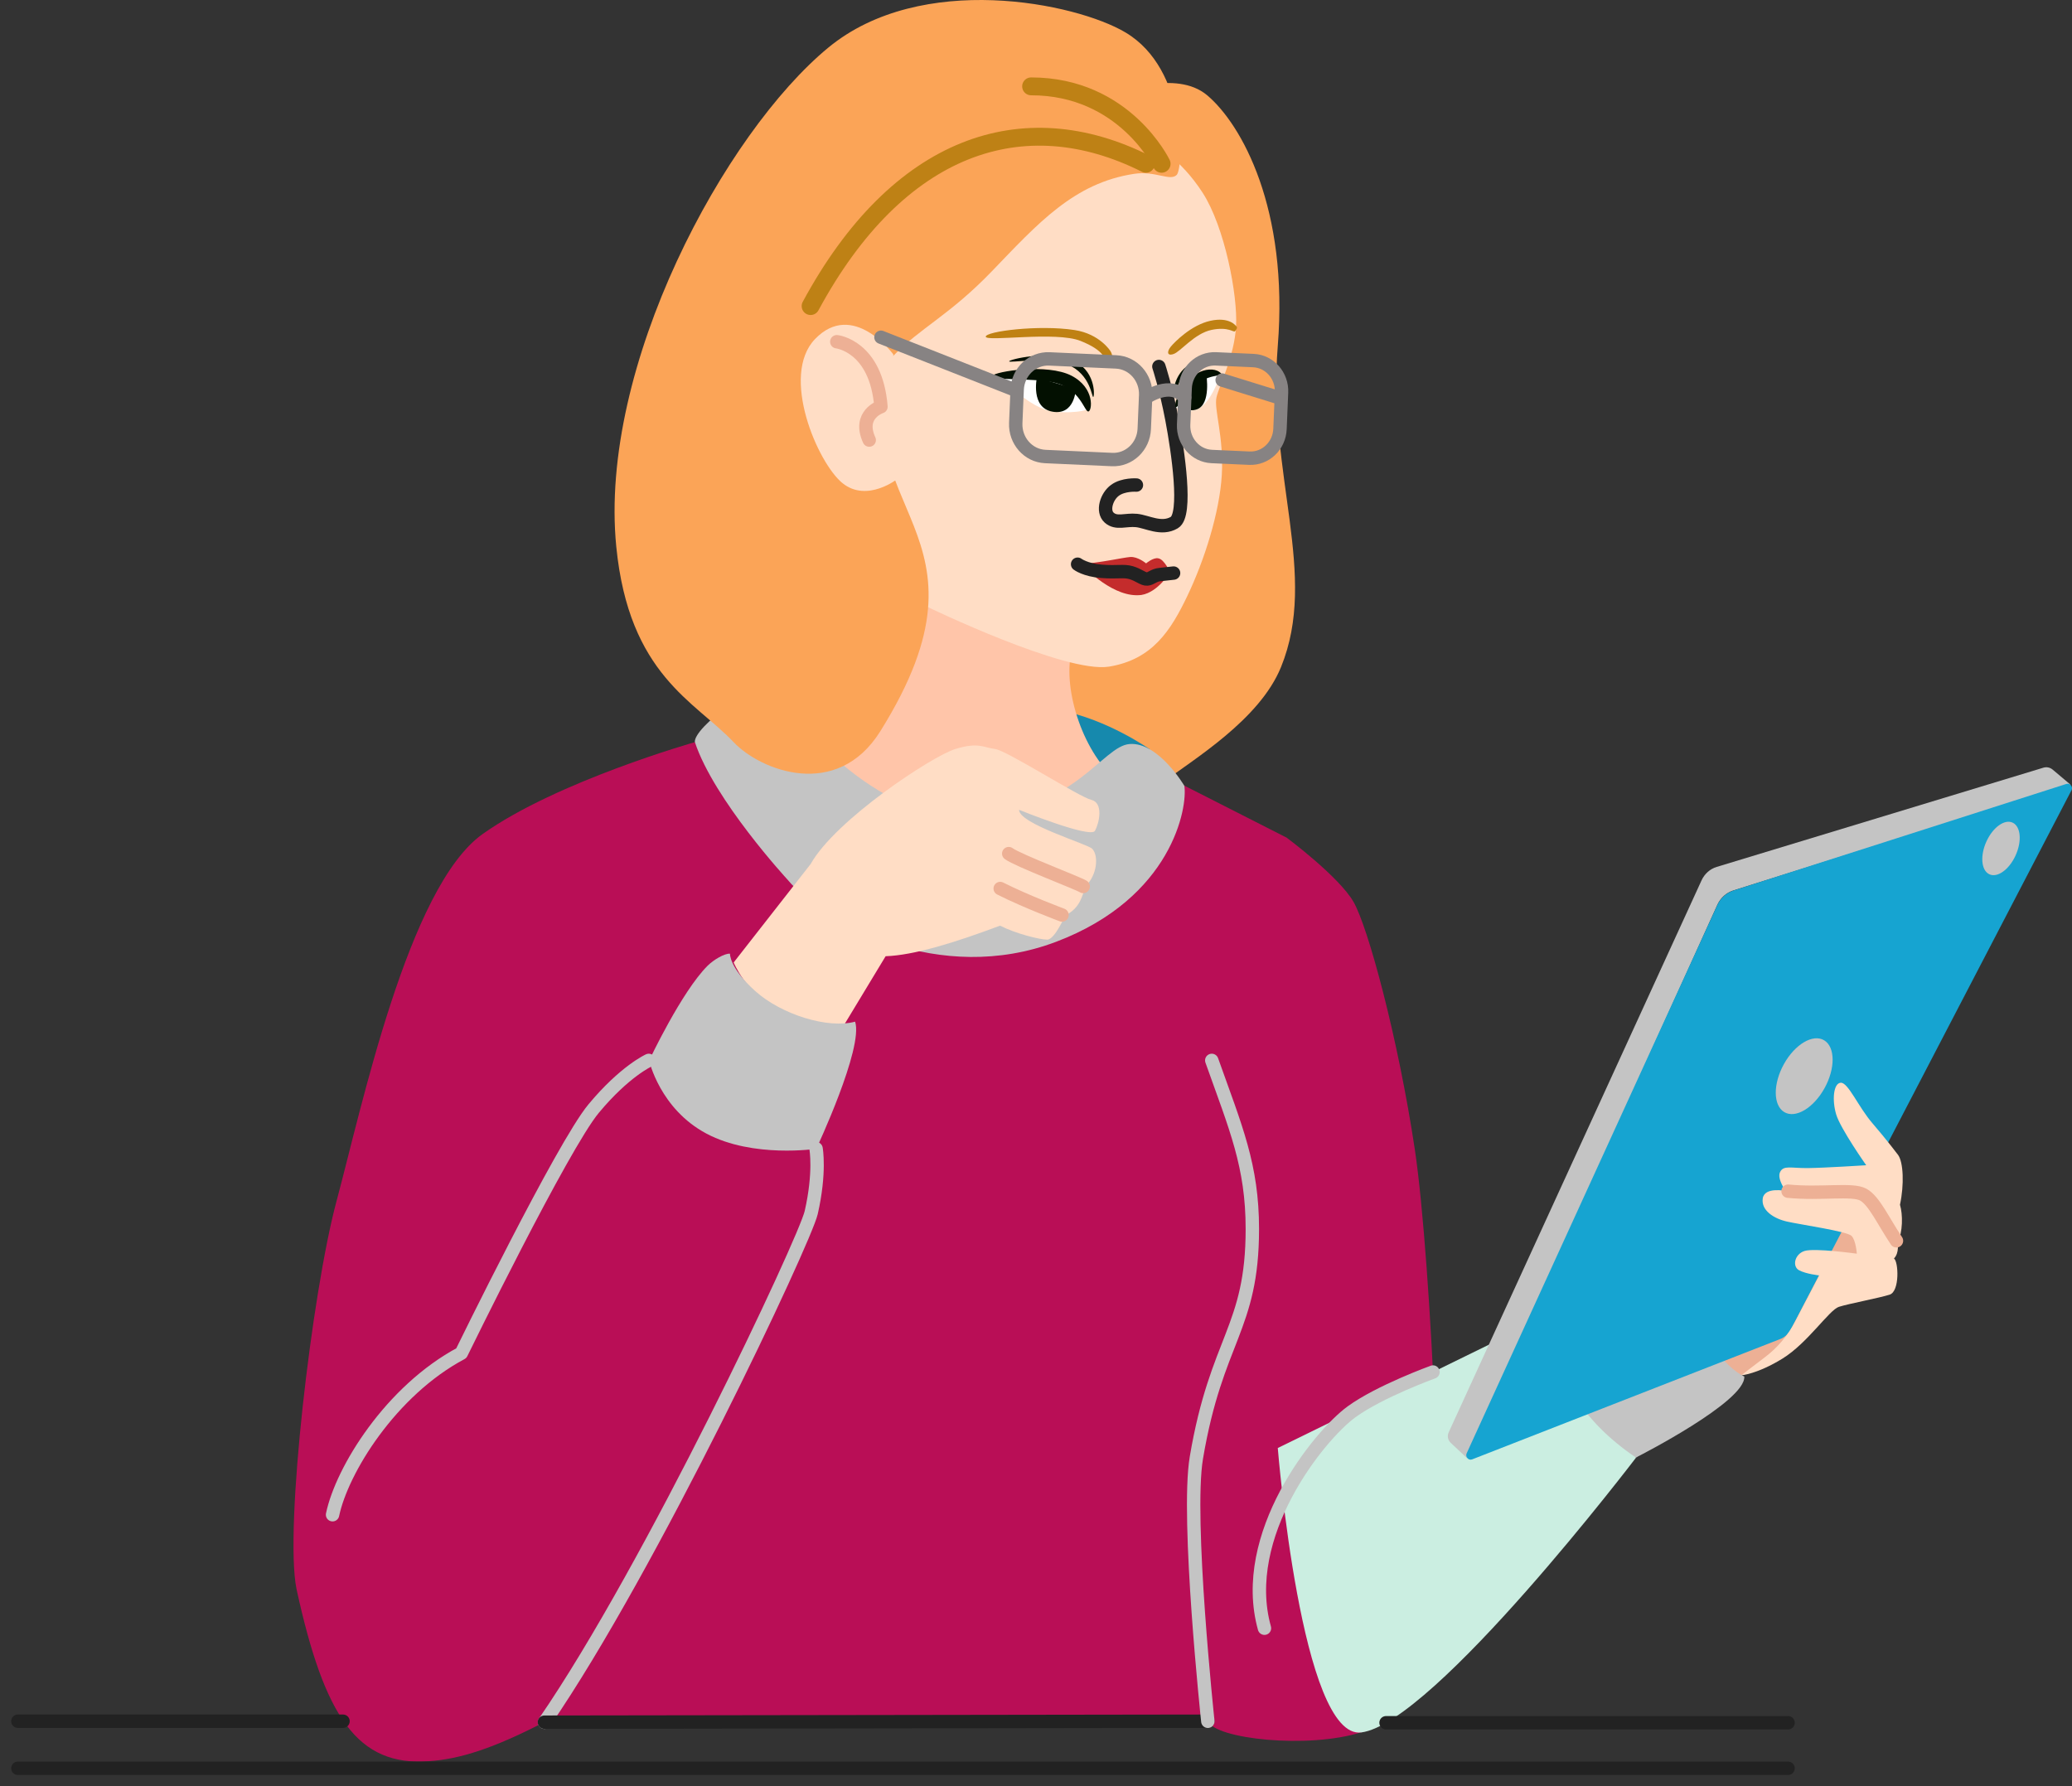 <svg width="116" height="100" viewBox="0 0 116 100" fill="none" xmlns="http://www.w3.org/2000/svg">
<rect x="0" y="0" width="116" height="100" fill="#333333" stroke="none"/>
<path d="M76.213 96.993C78.16 96.373 79.368 95.482 80.189 92.576C81.009 89.67 80.137 70.546 79.208 64.35C78.279 58.155 76.594 51.906 75.773 50.488C74.953 49.07 72.032 46.896 72.032 46.896L63.992 42.809C63.992 42.809 58.703 46.726 51.77 47.241C41.42 48.012 38.907 41.549 38.907 41.549C38.907 41.549 31.172 43.738 27.01 46.702C22.851 49.666 20.237 62.065 18.846 67.225C17.455 72.386 15.911 85.625 16.601 88.969C18.16 96.121 20.009 98.903 24.019 98.601C25.734 98.492 27.67 97.872 30.482 96.408L67.62 96.354C68.008 97.361 73.237 97.93 76.217 96.981L76.213 96.993Z" fill="#D3085D" fill-opacity="0.84"/>
<path d="M62.582 5.222C62.582 5.222 65.834 3.858 67.583 5.334C69.519 6.969 72.151 11.692 71.536 19.367C70.954 26.605 73.83 32.169 71.715 37.352C70.51 40.305 66.829 42.502 65.013 43.869C62.686 45.624 57.73 39.255 57.73 39.255V4.834L62.585 5.222H62.582Z" fill="#FBA457"/>
<path d="M97.498 76.997C95.137 76.288 94.055 73.777 94.301 71.406L104.315 66.88V71.138L99.743 75.679L97.498 76.997Z" fill="#EDB095"/>
<path d="M86.872 73.564L71.536 81.069C71.536 81.069 72.856 97.442 76.217 96.993C80.289 96.45 91.594 81.607 91.594 81.607L86.876 73.564H86.872Z" fill="#CBEEE1"/>
<path d="M64.379 41.957C64.379 41.957 62.011 40.271 59.311 39.764L61.243 42.956L64.379 41.957Z" fill="#1689AD"/>
<path d="M42.774 38.732L47.75 37.775C47.75 37.775 45.806 40.894 44.68 40.736C43.043 39.089 42.774 38.736 42.774 38.736V38.732Z" fill="#1689AD"/>
<path d="M1 96.365H19.204" stroke="#222222" stroke-width="0.75" stroke-linecap="round" stroke-linejoin="round"/>
<path d="M77.597 96.451H100.104" stroke="#222222" stroke-width="0.75" stroke-linecap="round" stroke-linejoin="round"/>
<path d="M1 99H100.104" stroke="#222222" stroke-width="0.75" stroke-linecap="round" stroke-linejoin="round"/>
<path d="M52.378 49.353C59.65 49.508 62.582 43.716 62.582 43.716C60.739 42.321 59.456 38.679 59.993 36.447C59.993 36.447 59.99 36.37 55.988 35.208C51.99 34.045 48.988 31.182 48.988 31.182L48.208 36.029C48.208 36.029 47.324 39.811 44.184 40.783C44.184 40.783 45.102 49.198 52.374 49.353H52.378Z" fill="#FFC5A9"/>
<path d="M66.304 43.987C66.498 45.192 65.629 50.264 59.125 52.728C52.62 55.192 46.183 51.76 44.08 49.237C44.08 49.237 39.977 44.793 38.9 41.543C38.844 40.729 42.338 38.036 43.3 38.9C44.263 39.764 48.865 46.153 54.564 45.727C60.262 45.301 61.713 41.771 63.242 41.655C64.853 41.535 66.3 43.987 66.3 43.987H66.304Z" fill="#C4C4C4"/>
<path d="M64.685 8.159C64.685 8.159 64.838 5.761 55.607 7.764C46.377 9.763 46.783 21.611 47.16 27.047C47.537 32.483 51.934 33.983 51.934 33.983C51.934 33.983 59.665 37.721 62.093 37.322C64.521 36.923 65.55 35.296 66.483 33.343C67.415 31.39 68.28 28.709 68.403 26.578C68.523 24.444 67.952 22.917 68.105 22.247C68.258 21.576 69.108 19.969 69.201 18.252C69.295 16.536 68.571 12.712 67.326 10.786C66.08 8.861 64.692 8.159 64.692 8.159H64.685Z" fill="#FFDDC5"/>
<path d="M69.198 18.252C69.198 18.252 68.836 17.721 67.758 17.961C66.681 18.201 65.752 19.159 65.547 19.407C65.342 19.654 65.304 19.953 65.7 19.821C66.095 19.689 66.867 18.67 67.829 18.469C68.791 18.271 69.067 18.636 69.142 18.543C69.217 18.45 69.31 18.341 69.202 18.248L69.198 18.252Z" fill="#BF8113"/>
<path d="M55.186 18.853C55.164 18.551 58.162 18.171 60.154 18.477C61.578 18.694 62.172 19.663 62.172 19.663C62.38 20.008 62.287 20.55 62.041 20.326C61.795 20.101 61.881 19.64 60.493 19.086C59.11 18.532 55.205 19.151 55.186 18.849V18.853Z" fill="#BF8113"/>
<path d="M64.879 20.519C64.879 20.519 65.27 21.689 65.61 23.479C65.949 25.269 66.475 28.826 65.744 29.256C65.017 29.686 64.23 29.202 63.626 29.14C63.022 29.078 62.503 29.345 62.097 28.981C61.69 28.617 61.951 27.791 62.421 27.451C62.887 27.106 63.622 27.156 63.622 27.156" stroke="#222222" stroke-width="0.75" stroke-miterlimit="10" stroke-linecap="round"/>
<path d="M61.209 22.224C61.291 22.127 61.329 20.662 59.971 20.139C58.614 19.62 56.522 20.116 56.495 20.229C56.469 20.341 58.67 19.938 59.774 20.411C61.083 20.957 61.127 22.317 61.209 22.22V22.224Z" fill="#031001"/>
<path d="M65.752 22.053C65.662 22.061 65.685 21.232 66.281 20.647C66.96 19.98 68.195 20.182 68.206 20.314C68.217 20.445 67.162 20.174 66.468 20.798C65.909 21.298 65.841 22.049 65.752 22.053Z" fill="#031001"/>
<path d="M91.683 81.552C91.683 81.552 97.755 78.465 97.654 77.062C97.654 77.062 96.353 76.558 95.159 74.098C93.962 71.638 94.32 70.39 94.32 70.39C92.735 70.018 86.872 73.563 86.872 73.563L86.779 73.618C86.924 76.872 88.528 79.534 91.594 81.607L91.687 81.552H91.683Z" fill="#C4C4C4"/>
<path d="M61.019 22.878C61.019 22.878 60.456 23.176 59.035 23.049C57.614 22.921 55.988 21.045 55.988 21.045C55.988 21.045 58.699 20.751 59.714 21.177C60.728 21.603 61.019 22.878 61.019 22.878Z" fill="white"/>
<path d="M60.93 23.037C61.139 23.022 61.321 21.72 59.979 21.03C58.64 20.341 55.753 20.779 55.526 21.05C55.298 21.321 57.924 21.135 59.072 21.433C60.46 21.759 60.717 23.053 60.926 23.037H60.93Z" fill="#031001"/>
<path d="M60.228 21.775C60.228 21.775 60.184 23.263 58.931 23.05C57.678 22.837 58.05 21.136 58.05 21.136L60.228 21.779V21.775Z" fill="#031001"/>
<path d="M65.841 22.797C65.841 22.797 66.352 21.41 67.206 21.077C68.064 20.744 68.347 20.93 68.347 20.93C68.347 20.93 67.751 22.77 66.912 22.948C66.073 23.127 65.841 22.797 65.841 22.797Z" fill="white"/>
<path d="M65.797 22.692C65.774 22.378 66.27 21.383 66.994 20.922C67.441 20.639 67.986 20.619 68.266 20.825C68.676 21.123 67.893 20.863 67.069 21.448C66.244 22.034 65.823 23.157 65.793 22.692H65.797Z" fill="#031001"/>
<path d="M67.538 20.983C67.538 20.983 67.803 22.603 67.031 22.909C66.468 23.13 66.177 22.688 66.11 22.525C66.043 22.363 66.084 22.146 66.084 22.146L67.538 20.983Z" fill="#031001"/>
<path d="M45.687 64.309C45.687 64.309 45.93 65.634 45.415 67.889C45.061 69.435 36.453 87.75 30.482 96.424" stroke="#C4C4C4" stroke-width="0.75" stroke-linecap="round" stroke-linejoin="round"/>
<path d="M18.618 84.804C19.14 82.305 21.878 77.865 25.827 75.761C25.827 75.761 31.5 64.141 33.242 62.057C34.98 59.969 36.322 59.368 36.322 59.368" stroke="#C4C4C4" stroke-width="0.75" stroke-linecap="round" stroke-linejoin="round"/>
<path d="M30.478 96.419L67.617 96.365" stroke="#222222" stroke-width="0.75" stroke-linecap="round" stroke-linejoin="round"/>
<path d="M60.497 31.584C61.657 31.499 62.847 31.22 63.272 31.185C63.697 31.15 64.163 31.542 64.163 31.542C64.163 31.542 64.57 31.197 64.842 31.259C65.204 31.309 65.495 32.08 65.528 31.991C65.528 31.991 64.864 33.15 63.906 33.309C62.373 33.51 60.773 31.813 60.497 31.581V31.584Z" fill="#C42C2C"/>
<path d="M65.703 32.084C65.427 32.107 65.271 32.138 64.931 32.169C64.592 32.2 64.454 32.398 64.226 32.417C63.999 32.436 63.757 32.185 63.324 32.061C62.891 31.937 62.586 32.057 61.672 31.987C60.758 31.917 60.329 31.588 60.329 31.588" stroke="#222222" stroke-width="0.75" stroke-linecap="round" stroke-linejoin="round"/>
<path d="M115.91 43.925L114.918 43.088C114.772 42.968 114.582 42.925 114.403 42.979L96.11 48.535C95.737 48.648 95.431 48.919 95.263 49.283L81.102 80.197C81.013 80.391 81.058 80.627 81.211 80.771L82.124 81.631L96.147 50.651C96.323 50.267 96.643 49.98 97.035 49.853L115.91 43.925Z" fill="#C4C4C4"/>
<path d="M115.97 44.246L100.261 74.425C100.131 74.676 99.918 74.87 99.657 74.971L82.419 81.705C82.214 81.786 82.016 81.565 82.113 81.36L96.136 50.686C96.319 50.283 96.658 49.977 97.069 49.849L115.683 43.89C115.892 43.824 116.074 44.053 115.97 44.254V44.246Z" fill="#16A4D1"/>
<path d="M102.141 60.932C102.758 59.822 102.75 58.618 102.124 58.242C101.498 57.867 100.49 58.462 99.873 59.572C99.256 60.682 99.264 61.886 99.89 62.262C100.516 62.638 101.524 62.042 102.141 60.932Z" fill="#C4C4C4"/>
<path d="M112.836 47.906C113.203 47.111 113.137 46.286 112.689 46.063C112.242 45.84 111.581 46.304 111.215 47.099C110.848 47.895 110.914 48.72 111.362 48.942C111.81 49.165 112.47 48.701 112.836 47.906Z" fill="#C4C4C4"/>
<path d="M97.498 76.997C97.498 76.997 98.381 76.931 99.791 76.063C101.201 75.195 102.406 73.339 102.95 73.165C103.495 72.99 105.214 72.669 105.792 72.483C106.37 72.297 106.284 70.6 106.031 70.46C106.348 70.139 106.236 69.565 106.236 69.565C106.534 68.98 106.534 67.996 106.37 67.45C106.612 66.315 106.56 65.075 106.266 64.664C106.266 64.664 105.62 63.804 104.83 62.89C104.039 61.975 103.472 60.604 103.058 60.619C102.644 60.635 102.558 61.588 102.797 62.39C103.036 63.192 104.479 65.238 104.479 65.238C104.479 65.238 102.174 65.385 101.223 65.397C100.272 65.408 99.858 65.226 99.661 65.61C99.463 65.993 99.978 66.679 99.978 66.679C99.978 66.679 98.788 66.427 98.687 67.094C98.587 67.76 99.295 68.225 100.06 68.395C100.824 68.566 103.413 68.938 103.659 69.193C103.905 69.449 103.953 70.189 103.953 70.189C103.953 70.189 101.585 69.86 101.026 70.038C100.466 70.216 100.328 70.902 100.716 71.115C101.104 71.328 101.854 71.406 101.854 71.406L100.507 73.975C100.097 74.761 99.523 75.443 98.829 75.97L97.486 76.993L97.498 76.997Z" fill="#FFDDC5"/>
<path d="M100.104 66.69C101.943 66.872 103.7 66.543 104.315 66.884C104.93 67.225 105.423 68.352 106.172 69.468" stroke="#EDB095" stroke-width="0.75" stroke-linecap="round" stroke-linejoin="round"/>
<path d="M67.84 59.368C69.187 63.154 70.112 65.261 70.112 68.81C70.112 74.397 68.102 74.951 66.979 81.612C66.408 85.002 67.62 96.369 67.62 96.369" stroke="#C4C4C4" stroke-width="0.75" stroke-linecap="round" stroke-linejoin="round"/>
<path d="M80.226 76.815C80.226 76.815 77.239 77.896 75.665 79.043C73.841 80.372 69.336 85.951 70.79 91.158" stroke="#C4C4C4" stroke-width="0.75" stroke-linecap="round" stroke-linejoin="round"/>
<path d="M47.037 57.744L49.581 53.536C51.162 53.482 53.437 52.781 55.988 51.824C56.861 52.27 58.207 52.607 58.629 52.607C59.05 52.607 59.636 51.251 59.636 51.251C60.519 50.817 60.583 50.1 60.795 49.584C61.411 49.007 61.526 47.915 61.146 47.519C60.885 47.248 57.051 46.125 57.051 45.338C57.051 45.338 61.056 46.965 61.303 46.512C61.549 46.059 61.784 44.947 61.094 44.78C60.404 44.614 56.361 42.014 55.705 41.932C55.048 41.851 54.791 41.537 53.489 41.932C52.188 42.328 46.761 45.911 45.385 48.372L41.074 53.885C41.074 53.885 41.738 55.551 43.565 56.648C45.389 57.744 47.033 57.744 47.033 57.744H47.037Z" fill="#FFDDC5"/>
<path d="M60.642 49.631C60.433 49.476 56.939 48.151 56.473 47.791" stroke="#EDB095" stroke-width="0.75" stroke-linecap="round" stroke-linejoin="round"/>
<path d="M59.457 51.228C59.457 51.228 57.458 50.485 55.996 49.745" stroke="#EDB095" stroke-width="0.75" stroke-linecap="round" stroke-linejoin="round"/>
<path d="M45.702 64.312C45.702 64.312 48.354 58.663 47.873 57.199C46.347 57.613 43.736 56.796 42.278 55.482C40.82 54.169 40.868 53.394 40.868 53.394C40.57 53.367 39.944 53.739 39.615 54.068C38.15 55.529 36.341 59.376 36.341 59.376C36.341 59.376 36.941 62.081 39.552 63.468C42.163 64.855 45.706 64.316 45.706 64.316L45.702 64.312Z" fill="#C4C4C4"/>
<path d="M65.879 9.791C66.244 9.411 66.509 3.897 63.011 1.817C60.225 0.159 51.572 -1.616 46.377 2.662C40.585 7.431 33.499 20.484 34.502 30.608C35.215 37.795 38.903 39.256 41.078 41.557C42.566 43.126 46.847 44.839 49.286 40.937C56.335 29.655 47.011 28.628 50.01 19.922C51.513 18.361 53.161 17.644 55.514 15.203C58.114 12.503 60.12 10.244 63.496 9.732C64.682 9.55 65.517 10.17 65.883 9.787L65.879 9.791Z" fill="#FBA457"/>
<path d="M50.01 19.837C50.01 19.837 47.753 16.779 45.631 18.98C43.662 21.026 45.777 25.923 47.164 27.047C48.551 28.17 50.275 26.791 50.275 26.791L50.01 19.837Z" fill="#FFDDC5"/>
<path d="M65.032 9.17C65.032 9.17 62.959 4.835 57.726 4.835" stroke="#BE8115" stroke-miterlimit="10" stroke-linecap="round"/>
<path d="M64.156 9.171C57.279 5.715 50.271 8.086 45.381 17.136" stroke="#BE8115" stroke-miterlimit="10" stroke-linecap="round"/>
<path d="M56.928 21.876L49.32 18.881" stroke="#878383" stroke-width="0.75" stroke-linecap="round" stroke-linejoin="round"/>
<path d="M62.486 20.263L58.749 20.094C57.794 20.051 56.986 20.82 56.945 21.812L56.866 23.685C56.825 24.677 57.565 25.516 58.52 25.559L62.257 25.728C63.212 25.771 64.02 25.002 64.061 24.01L64.14 22.137C64.181 21.145 63.441 20.306 62.486 20.263Z" stroke="#878383" stroke-width="0.75" stroke-linecap="round" stroke-linejoin="round"/>
<path d="M70.171 20.187L68.069 20.092C67.16 20.051 66.39 20.784 66.351 21.729L66.265 23.772C66.226 24.717 66.931 25.517 67.841 25.558L69.942 25.652C70.852 25.694 71.621 24.961 71.66 24.016L71.746 21.972C71.785 21.027 71.08 20.228 70.171 20.187Z" stroke="#878383" stroke-width="0.75" stroke-linecap="round" stroke-linejoin="round"/>
<path d="M64.164 22.259C64.164 22.259 65.547 21.298 66.323 22.259" stroke="#878383" stroke-width="0.75" stroke-linecap="round" stroke-linejoin="round"/>
<path d="M71.712 22.298L68.422 21.279" stroke="#878383" stroke-width="0.75" stroke-linecap="round" stroke-linejoin="round"/>
<path d="M46.847 19.132C46.847 19.132 49.051 19.369 49.32 22.77C49.32 22.77 48.003 23.197 48.663 24.638" stroke="#EDB095" stroke-width="0.75" stroke-linecap="round" stroke-linejoin="round"/>
</svg>

